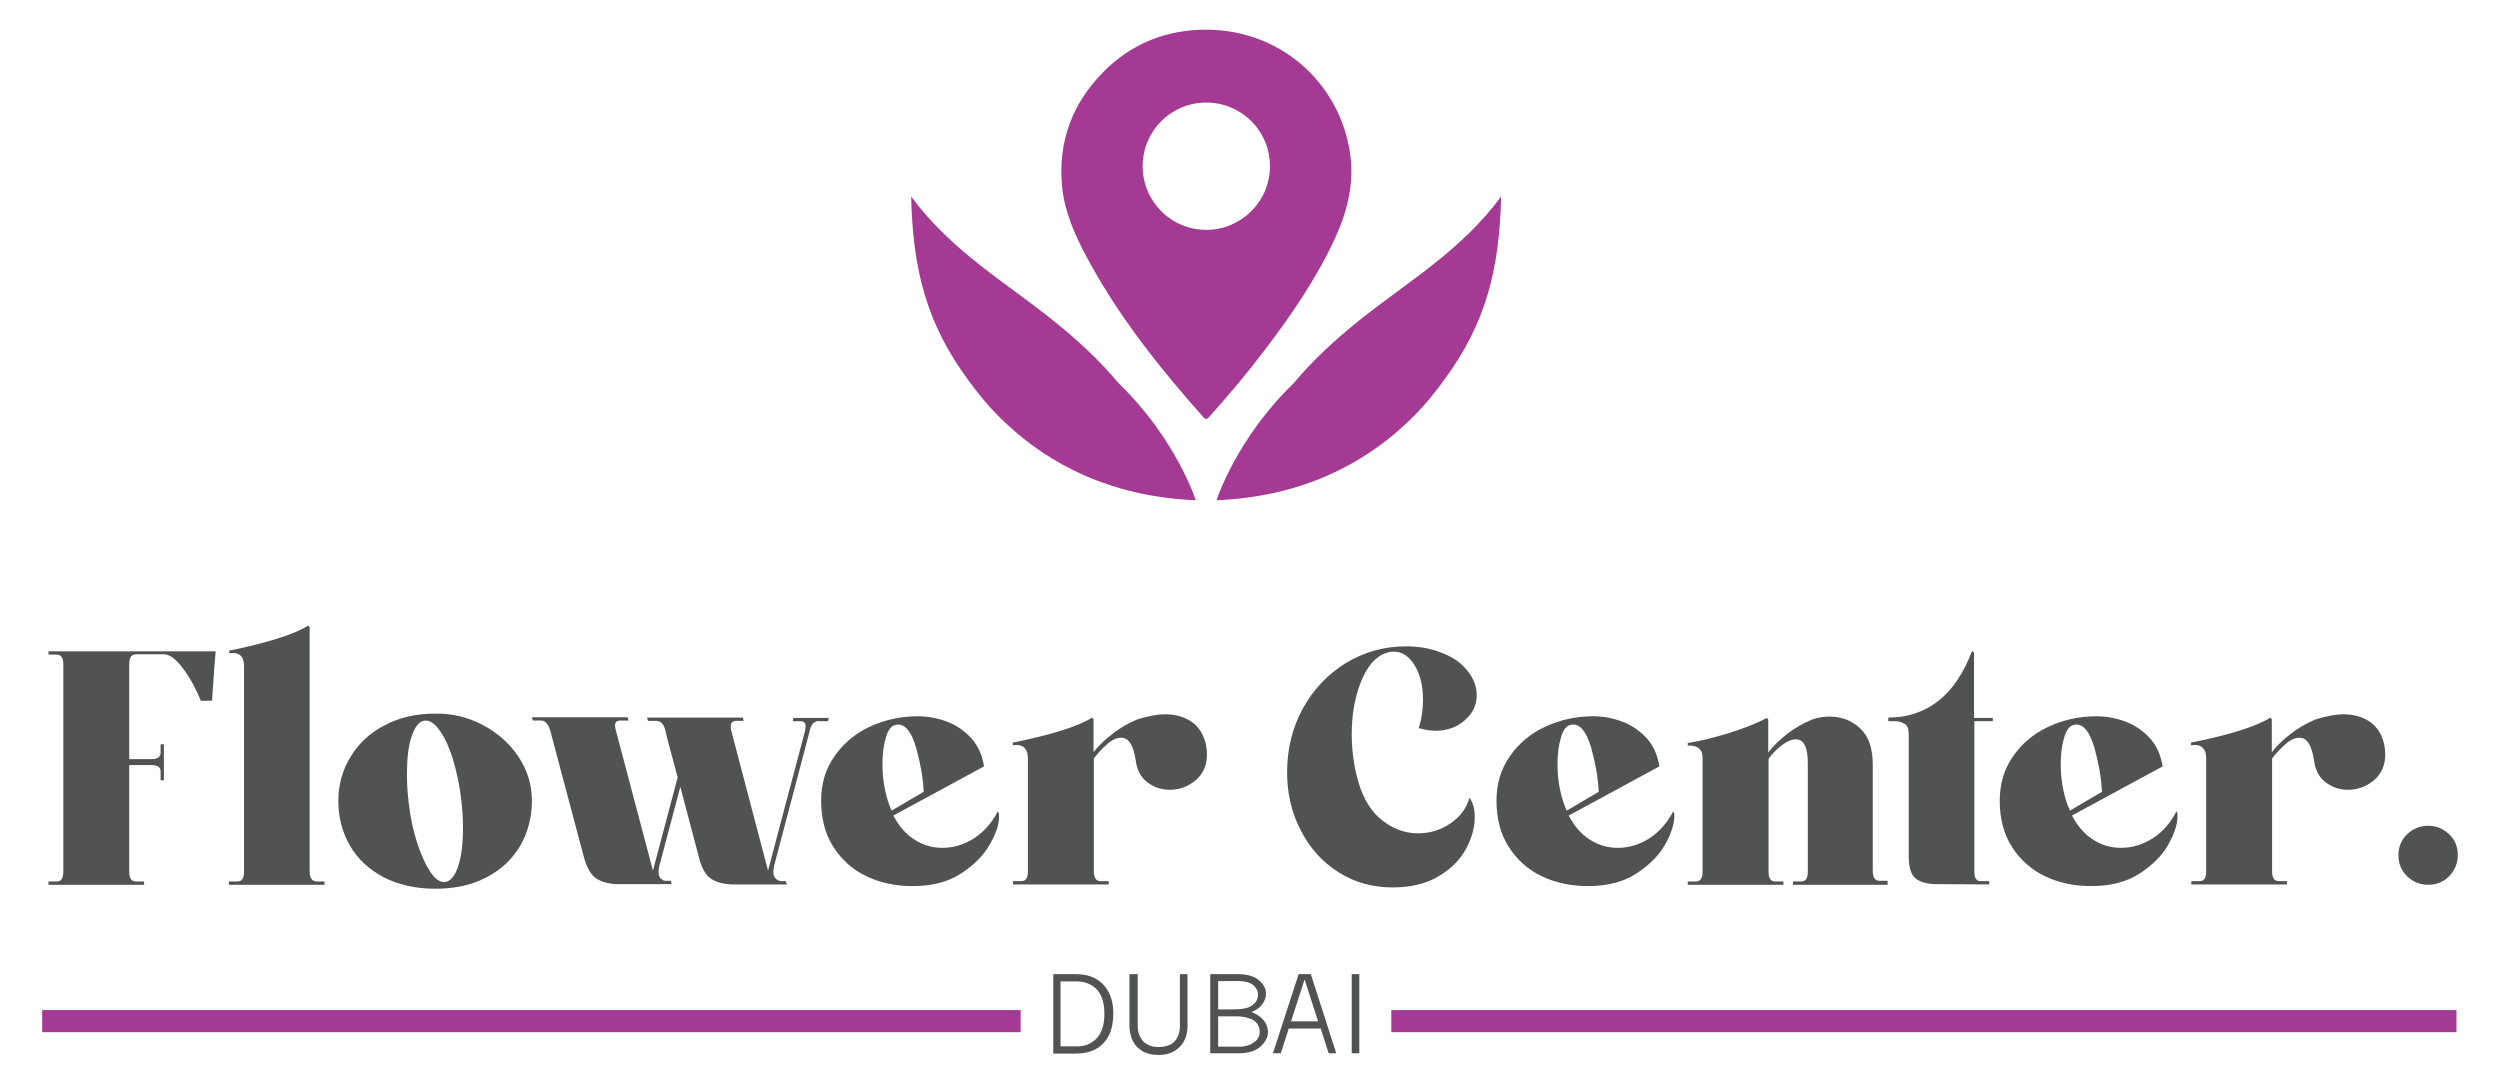 <?xml version="1.0" encoding="utf-8"?>
<!-- Generator: Adobe Illustrator 24.0.1, SVG Export Plug-In . SVG Version: 6.00 Build 0)  -->
<svg version="1.1" id="Layer_1" xmlns="http://www.w3.org/2000/svg" xmlns:xlink="http://www.w3.org/1999/xlink" x="0px" y="0px"
	 viewBox="0 0 758.1 329" style="enable-background:new 0 0 758.1 329;" xml:space="preserve">
<style type="text/css">
	.st0{fill:#A43A93;}
	.st1{fill:#515252;}
</style>
<g>
	<path class="st0" d="M428.8,126.1c3.6-3.6,6.6-7.4,9.2-11c12.6-17.1,16.7-33.5,17.2-55.5c-12.1,16.4-28.3,25.8-42.7,37.3
		c-7.4,5.9-14.3,12.2-20.2,19.3c-17.5,16.9-23.4,35.5-23.4,35.5c26.1-1.1,44.5-11.2,57.1-22.9c0,0,0,0,0,0c0,0,0.1-0.1,0.1-0.1
		c0.4-0.4,0.8-0.8,1.2-1.1c0,0,0,0,0,0c0,0,0,0,0,0C427.8,127.1,428.2,126.6,428.8,126.1C428.7,126.1,428.7,126.1,428.8,126.1
		C428.7,126.1,428.8,126.1,428.8,126.1z"/>
	<path class="st0" d="M302.7,126.1c-3.6-3.6-6.6-7.4-9.2-11c-12.6-17.1-16.7-33.5-17.2-55.5c12.1,16.4,28.3,25.8,42.7,37.3
		c7.4,5.9,14.3,12.2,20.2,19.3c17.5,16.9,23.4,35.5,23.4,35.5c-26.1-1.1-44.5-11.2-57.1-22.9c0,0,0,0,0,0c0,0-0.1-0.1-0.1-0.1
		c-0.4-0.4-0.8-0.8-1.2-1.1c0,0,0,0,0,0c0,0,0,0,0,0C303.7,127.1,303.3,126.6,302.7,126.1C302.8,126.1,302.8,126.1,302.7,126.1
		C302.8,126.1,302.7,126.1,302.7,126.1z"/>
	<g>
		<g>
			<path class="st1" d="M64.3,212.5h-3.4c-1.5-3.7-3.3-7-5.4-9.8c-2.1-2.8-4-4.3-5.8-4.3h-8.5c-1.4,0.1-2,1-2,2.8v29h6.7
				c1.9,0,2.8-0.7,2.8-2v-2.5h1v10.9h-1v-2.6c0-1.4-0.9-2-2.8-2h-6.7v32.5c0,1.8,0.7,2.8,2,2.8h2.5v1h-29v-1h2.5c1.4,0,2-1,2-3
				v-62.8c0-2-0.7-3-2-3h-2.5v-1h50.7C65.2,199.5,64.8,204.5,64.3,212.5z"/>
			<path class="st1" d="M95.9,267.3h2.5v1h-29v-1H72c1.4,0,2-1,2-3V202c0-2.6-1.1-4-3.4-4l-1.1,0.1v-0.8c11.8-2.4,19.8-5,24-7.6
				l0.4,0.5v74.1C93.9,266.2,94.6,267.2,95.9,267.3z"/>
			<path class="st1" d="M146.5,219.9c4.5,2.4,8.1,5.6,10.8,9.7c2.7,4.1,4,8.5,4,13.3c0,4.9-1.2,9.4-3.5,13.5
				c-2.4,4.1-5.8,7.3-10.2,9.6c-4.5,2.4-9.7,3.5-15.6,3.5c-6,0-11.2-1.2-15.7-3.5c-4.5-2.4-7.9-5.6-10.2-9.6
				c-2.3-4-3.5-8.5-3.5-13.5c0-4.9,1.2-9.3,3.7-13.4c2.5-4.1,5.9-7.3,10.4-9.6c4.5-2.4,9.6-3.5,15.3-3.5
				C137.1,216.3,142,217.5,146.5,219.9z M138.9,262.8c1-3,1.5-6.9,1.5-11.8c0-2.9-0.2-5.9-0.6-9c-0.5-4.3-1.4-8.3-2.5-11.9
				c-1.1-3.6-2.4-6.4-3.9-8.5c-1.5-2.1-2.9-3.1-4.3-3.1c-1.8,0-3.1,1.5-4.2,4.6s-1.5,7-1.5,11.9c0,2.8,0.2,5.8,0.6,9
				c0.5,4.3,1.4,8.3,2.6,11.9c1.2,3.6,2.5,6.4,3.9,8.5c1.4,2.1,2.8,3.1,4.3,3.1C136.5,267.3,137.9,265.8,138.9,262.8z"/>
			<path class="st1" d="M248.3,218.6c-1.4,0.1-2.3,1-2.7,2.8l-10.9,41.3c-0.1,0.8-0.2,1.4-0.2,1.6c0,0.9,0.2,1.6,0.7,2.1
				c0.4,0.4,0.9,0.7,1.5,0.8h1.6l0.3,1h-4.6h-7.6H222c-2.7-0.1-4.9-0.7-6.5-1.8c-1.6-1.1-2.8-3.3-3.6-6.6l-5.6-21.2l-6.4,24.1
				c-0.1,0.4-0.2,1-0.2,1.7c0,0.9,0.2,1.6,0.7,2c0.5,0.5,0.9,0.7,1.4,0.7h1.6l0.3,1h-4.7h-7.5h-4.5c-2.6-0.1-4.7-0.7-6.3-1.8
				c-1.6-1.1-2.8-3.3-3.7-6.6l-10.1-38c-0.6-2.2-1.6-3.2-2.8-3.2h-2.5l-0.3-1h29l0.3,1H188c-1,0-1.5,0.5-1.5,1.6
				c0,0.3,0.1,0.7,0.2,1.2L198,264l7.5-28.3c-2.3-8.3-3.5-13-3.7-14.1c-0.5-2-1.4-3-2.8-3h-2.5l-0.3-1h29.1l0.2,1h-2.5
				c-0.9,0.1-1.4,0.6-1.4,1.7c0,0.5,0,0.8,0.1,1.1l11.2,42.6l11.2-42.3c0.1-0.7,0.2-1.1,0.2-1.4c0-1-0.5-1.6-1.4-1.6h-2.5l0.2-1
				h10.7l-0.2,1H248.3z"/>
			<path class="st1" d="M300.3,255.8c-1.9,3.5-4.9,6.5-8.9,9.1c-4,2.6-8.9,3.8-14.7,3.8c-5.1,0-9.8-1-14-3c-4.2-2-7.5-5-10-8.9
				c-2.5-3.9-3.7-8.6-3.7-14c0-5.1,1.3-9.5,4-13.4c2.7-3.9,6.2-6.9,10.7-9c4.5-2.1,9.4-3.2,14.6-3.2c2.8,0,5.7,0.5,8.5,1.5
				c2.8,1,5.3,2.6,7.5,4.9c2.2,2.3,3.5,5.2,4.1,8.8l-27.5,14.9c1.7,3.2,3.8,5.7,6.4,7.3c2.6,1.7,5.4,2.5,8.5,2.5
				c3.4,0,6.6-1,9.6-2.9c3-2,5.4-4.7,7.2-8.2l0.3,0.7C303.2,249.2,302.3,252.3,300.3,255.8z M270.4,245.8l9.7-5.7
				c-0.2-4.3-1-8.7-2.3-13.4c-1.4-4.7-3.2-7-5.5-7c-0.3,0-0.6,0.1-1,0.2c-1.1,0.3-2.1,1.6-2.7,3.9c-0.7,2.3-1,4.9-1,8
				c0,4.4,0.7,8.5,2.1,12.4C270,245.1,270.3,245.6,270.4,245.8z"/>
			<path class="st1" d="M353.3,216.6c3.2,0,5.9,0.8,8.1,2.3c2.2,1.6,3.6,3.8,4.3,6.9c0.2,1.1,0.3,2.1,0.3,3c0,3.2-1.1,5.8-3.4,7.8
				c-2.3,1.9-4.9,2.9-7.9,2.9c-2.6,0-4.8-0.8-6.8-2.3c-2-1.5-3.1-3.7-3.5-6.6c-0.7-4.6-2.1-6.9-4.4-6.9c-1.3,0-2.7,0.6-4.2,1.9
				c-1.5,1.3-2.8,2.7-4.1,4.4v34.3c0,1.9,0.7,2.9,2,2.9h2.5v1h-29v-1h2.5c1.4,0,2-1,2-3v-34.3c0-2.6-1.2-4-3.5-4l-1.1,0.1v-0.8
				c11.8-2.4,19.8-4.9,24.1-7.6l0.4,0.5v10c1.4-1.8,3.3-3.7,5.8-5.6c2.4-1.9,5-3.3,7.6-4.4C348.1,217.2,350.8,216.6,353.3,216.6z"/>
			<path class="st1" d="M419.2,248.8c3.3,2.6,6.9,3.9,10.8,3.9c3.6,0,6.9-1,9.8-3c3-2,4.9-4.6,5.8-7.8c1.1,1.5,1.6,3.4,1.6,5.9
				c0,3.2-0.9,6.4-2.7,9.7c-1.8,3.3-4.6,6.1-8.4,8.3c-3.7,2.2-8.4,3.3-13.8,3.3c-6.1,0-11.5-1.5-16.4-4.6
				c-4.9-3.1-8.7-7.3-11.4-12.6c-2.8-5.3-4.2-11.2-4.2-17.7c0-7.1,1.6-13.6,4.8-19.4c3.2-5.8,7.6-10.4,13.1-13.8
				c5.5-3.3,11.6-5,18.2-5c3.8,0,7.3,0.6,10.4,1.8c3.2,1.2,5.6,2.7,7.3,4.6c2.5,2.6,3.7,5.4,3.7,8.4c0,3-1.2,5.5-3.6,7.6
				c-2.4,2.1-5.4,3.2-8.9,3.2c-1.6,0-3.2-0.3-5.1-0.8c0.9-2.8,1.3-5.7,1.3-8.7c0-4.1-0.8-7.5-2.5-10.3c-1.7-2.8-3.8-4.2-6.4-4.2
				c-0.7,0-1.5,0.1-2.2,0.4c-3.2,1-5.7,3.9-7.6,8.5c-1.9,4.7-2.9,10-2.9,16.1c0,5.1,0.7,10,2,14.5
				C413.5,242.4,415.9,246.3,419.2,248.8z"/>
			<path class="st1" d="M505.1,255.8c-1.9,3.5-4.9,6.5-8.9,9.1c-4,2.6-8.9,3.8-14.7,3.8c-5.1,0-9.8-1-14-3c-4.2-2-7.5-5-10-8.9
				c-2.5-3.9-3.7-8.6-3.7-14c0-5.1,1.3-9.5,4-13.4c2.7-3.9,6.2-6.9,10.7-9c4.5-2.1,9.4-3.2,14.6-3.2c2.8,0,5.7,0.5,8.5,1.5
				c2.8,1,5.3,2.6,7.5,4.9c2.2,2.3,3.5,5.2,4.1,8.8l-27.5,14.9c1.7,3.2,3.8,5.7,6.4,7.3c2.6,1.7,5.4,2.5,8.5,2.5
				c3.4,0,6.6-1,9.6-2.9c3-2,5.4-4.7,7.2-8.2l0.3,0.7C507.9,249.2,507,252.3,505.1,255.8z M475.1,245.8l9.7-5.7
				c-0.2-4.3-1-8.7-2.3-13.4c-1.4-4.7-3.2-7-5.5-7c-0.3,0-0.6,0.1-1,0.2c-1.1,0.3-2.1,1.6-2.7,3.9c-0.7,2.3-1,4.9-1,8
				c0,4.4,0.7,8.5,2.1,12.4C474.8,245.1,475,245.6,475.1,245.8z"/>
			<path class="st1" d="M572.7,268.3h-29v-1h2.5c1.4,0,2-1,2-3v-32.9c0-4.8-1.2-7.2-3.6-7.2c-1.3,0-2.7,0.6-4.3,1.8
				c-1.6,1.2-2.9,2.6-4,4.1v34.3c0,1.9,0.7,2.9,2,2.9h2.5v1h-29v-1h2.5c1.3,0,2-1,2-3v-34.3c0-1.6-0.4-2.6-1.3-3.2
				c-0.9-0.6-2-0.8-3.2-0.7v-0.8c3.6-0.5,7.8-1.6,12.5-3c4.7-1.5,8.5-3,11.5-4.6l0.4,0.5v10c1.4-1.9,3.4-3.8,5.8-5.7
				c2.5-1.9,5-3.3,7.5-4.3c1.6-0.6,3.4-0.9,5.3-0.9c3.6,0,6.8,1.2,9.3,3.6c2.6,2.4,3.8,6.1,3.8,11.1v32.2c0,0.9,0.2,1.6,0.5,2.1
				s0.8,0.8,1.5,0.8h2.5V268.3z"/>
			<path class="st1" d="M604.4,218.7h-5.7v45.6c0,1.9,0.6,2.9,1.9,2.9h2.6v1l-16.5-0.1c-2.6-0.1-4.6-0.7-5.9-1.8
				c-1.3-1.1-2-3.3-2-6.6v-37.2c0-1.5-0.4-2.5-1.3-3c-0.8-0.5-1.7-0.8-2.7-0.8h-2.2v-1.1c5.8,0,10.9-1.7,15.1-5
				c4.3-3.3,7.7-8.4,10.3-15.2l0.6,0.5v19.8h5.7V218.7z"/>
			<path class="st1" d="M657.7,255.8c-1.9,3.5-4.9,6.5-8.9,9.1c-4,2.6-8.9,3.8-14.7,3.8c-5.1,0-9.8-1-14-3c-4.2-2-7.5-5-10-8.9
				c-2.5-3.9-3.7-8.6-3.7-14c0-5.1,1.3-9.5,4-13.4c2.7-3.9,6.2-6.9,10.7-9c4.5-2.1,9.4-3.2,14.6-3.2c2.8,0,5.7,0.5,8.5,1.5
				c2.8,1,5.3,2.6,7.5,4.9c2.2,2.3,3.5,5.2,4.1,8.8l-27.5,14.9c1.7,3.2,3.8,5.7,6.4,7.3c2.6,1.7,5.4,2.5,8.5,2.5
				c3.4,0,6.6-1,9.6-2.9s5.4-4.7,7.2-8.2l0.3,0.7C660.5,249.2,659.6,252.3,657.7,255.8z M627.7,245.8l9.7-5.7
				c-0.2-4.3-1-8.7-2.3-13.4c-1.4-4.7-3.2-7-5.5-7c-0.3,0-0.6,0.1-1,0.2c-1.1,0.3-2.1,1.6-2.7,3.9c-0.7,2.3-1,4.9-1,8
				c0,4.4,0.7,8.5,2.1,12.4C627.4,245.1,627.6,245.6,627.7,245.8z"/>
			<path class="st1" d="M710.6,216.6c3.2,0,5.9,0.8,8.1,2.3c2.2,1.6,3.6,3.8,4.3,6.9c0.2,1.1,0.3,2.1,0.3,3c0,3.2-1.1,5.8-3.4,7.8
				c-2.3,1.9-4.9,2.9-7.9,2.9c-2.6,0-4.8-0.8-6.8-2.3c-2-1.5-3.1-3.7-3.5-6.6c-0.7-4.6-2.1-6.9-4.4-6.9c-1.3,0-2.7,0.6-4.2,1.9
				c-1.5,1.3-2.8,2.7-4.1,4.4v34.3c0,1.9,0.7,2.9,2,2.9h2.5v1h-29v-1h2.5c1.4,0,2-1,2-3v-34.3c0-2.6-1.2-4-3.5-4l-1.1,0.1v-0.8
				c11.8-2.4,19.8-4.9,24.1-7.6l0.4,0.5v10c1.4-1.8,3.3-3.7,5.8-5.6c2.4-1.9,5-3.3,7.6-4.4C705.4,217.2,708.2,216.6,710.6,216.6z"/>
			<path class="st1" d="M729.9,265.7c-1.8-1.8-2.6-3.9-2.6-6.4c0-2.5,0.9-4.6,2.6-6.3c1.8-1.7,3.9-2.6,6.4-2.6
				c2.5,0,4.6,0.9,6.4,2.6c1.8,1.7,2.6,3.8,2.6,6.3c0,2.5-0.9,4.6-2.6,6.4c-1.8,1.8-3.9,2.6-6.4,2.6
				C733.8,268.3,731.7,267.4,729.9,265.7z"/>
		</g>
	</g>
	<path class="st0" d="M409.3,45.9C405.8,24.4,387.7,9,365.8,9c-12,0-22.5,4.1-31,12.6c-9.7,9.7-14.1,21.5-12.7,35.3
		c0.8,7.6,3.9,14.4,7.4,21c9.5,17.8,22,33.5,35.4,48.6c0.8,0.9,1.2,0.5,1.8-0.1c5.8-6.5,11.4-13.1,16.7-20.1
		c8.2-10.8,15.8-21.8,21.5-34.2C408.7,63.8,410.8,55.2,409.3,45.9z M365.8,69.7c-10.7,0-19.3-8.6-19.3-19.3
		c0-10.7,8.6-19.3,19.3-19.3c10.7,0,19.3,8.6,19.3,19.3C385.1,61.1,376.4,69.7,365.8,69.7z"/>
	<rect x="12.8" y="306.3" class="st0" width="296.7" height="6.7"/>
	<rect x="421.9" y="306.3" class="st0" width="323" height="6.7"/>
	<g>
		<g>
			<path class="st1" d="M319.3,295.4h6.9c3.5,0,6.3,1,8.3,3.1c2,2.1,3.1,5,3.1,8.7c0,1.9-0.2,3.6-0.7,5.2c-0.4,1.2-0.9,2.2-1.6,3.1
				c-0.7,0.9-1.4,1.6-2.3,2.2c-0.6,0.4-1.4,0.8-2.2,1.1c-1.4,0.5-3.2,0.7-5.3,0.7h-6.1V295.4z M321.6,297.5v19.8h5.1
				c2,0,3.8-0.6,5.3-1.9c1.9-1.6,2.9-4.3,2.9-7.9c0-3.8-1-6.5-3-8.1c-1.5-1.2-3.3-1.8-5.6-1.8H321.6z"/>
			<path class="st1" d="M342.7,295.4h2.3v15.7c0,2,0.6,3.5,1.7,4.7c1.1,1.1,2.7,1.7,4.6,1.7c1.5,0,2.8-0.3,3.7-0.8s1.7-1.3,2.1-2.3
				c0.5-1,0.7-2.1,0.7-3.3v-15.7h2.3v15.7c0,2.7-0.8,4.8-2.4,6.4c-1.6,1.6-3.7,2.4-6.3,2.4c-2.1,0-3.9-0.4-5.2-1.3
				c-1.4-0.9-2.3-2-2.9-3.4c-0.5-1.4-0.8-2.6-0.8-3.8V295.4z"/>
			<path class="st1" d="M367,295.4h8.3c2.8,0,5,0.6,6.4,1.8c1.5,1.2,2.2,2.6,2.2,4.2c0,1.1-0.4,2.1-1.1,3.1c-0.7,1-1.8,1.8-3.3,2.4
				c1.7,0.6,2.9,1.5,3.8,2.6c0.8,1.1,1.2,2.2,1.2,3.4c0,1.7-0.8,3.1-2.3,4.5c-1.5,1.3-3.7,2-6.5,2H367V295.4z M369.4,297.5v8.6h4.4
				c2.9,0,4.9-0.4,6-1.3c1.1-0.8,1.7-1.9,1.7-3.1c0-1.2-0.5-2.1-1.5-3c-1-0.8-2.5-1.2-4.4-1.2H369.4z M369.4,308.2v9.2h6.3
				c2,0,3.6-0.5,4.9-1.6c0.9-0.7,1.4-1.7,1.4-3c0-0.9-0.3-1.7-0.8-2.4c-0.5-0.7-1.3-1.3-2.4-1.6c-1.1-0.4-2.3-0.6-3.7-0.6H369.4z"/>
			<path class="st1" d="M393.8,295.4h3.7l7.7,24h-2.3l-2.4-7.5h-9.7l-2.4,7.5H386L393.8,295.4z M395.6,297l-4.1,12.7h8.2L395.6,297z
				"/>
			<path class="st1" d="M409.9,295.4h2.3v24h-2.3V295.4z"/>
		</g>
	</g>
</g>
</svg>
